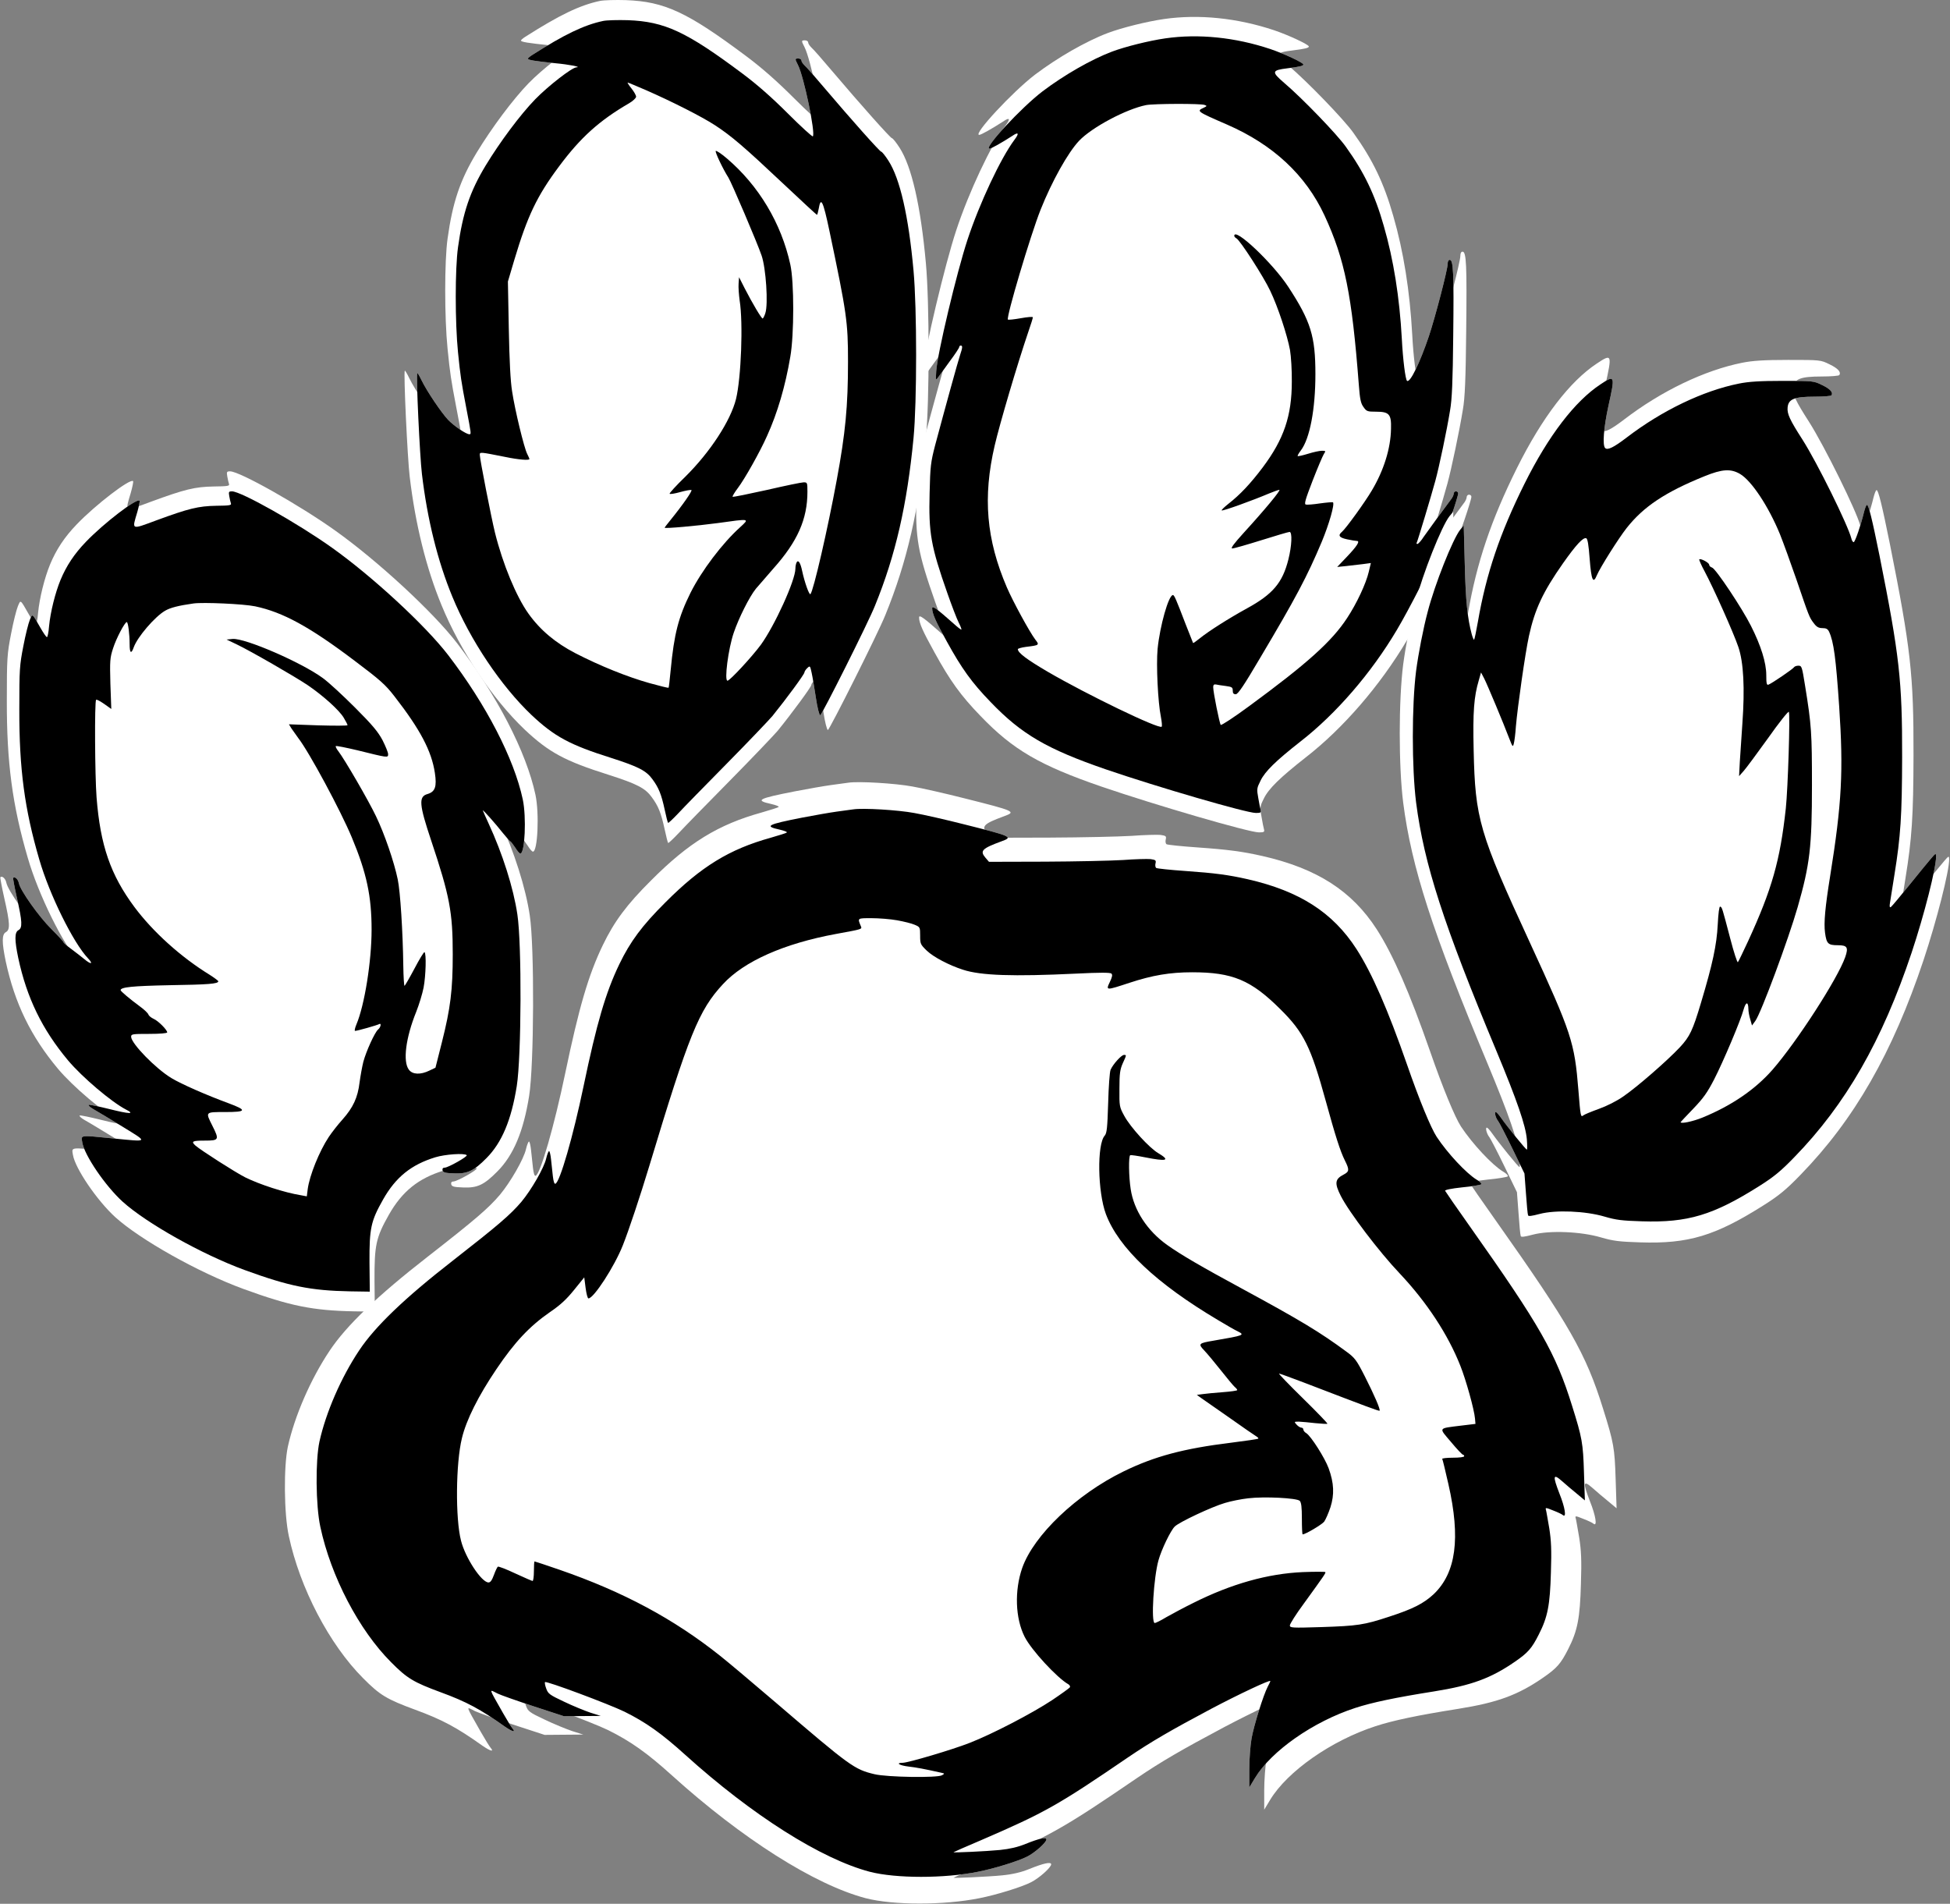<svg width="1730" height="1689" viewBox="0 0 1730 1689" fill="none" xmlns="http://www.w3.org/2000/svg">
<rect x="0" y="0" width="1730" height="1689" fill="#808080" stroke="none"/>
<path d="M201.638 422.638C202.058 425.158 202.758 428.238 203.178 429.358C203.878 431.178 201.778 431.458 189.598 431.598C172.798 431.878 163.838 434.118 133.738 445.178C109.938 453.998 110.918 454.418 115.958 437.478C117.498 432.018 118.478 427.258 118.058 426.838C115.398 424.318 84.738 447.838 68.078 465.198C57.158 476.538 49.878 487.598 44.418 500.758C39.518 512.658 35.038 530.578 33.778 543.738C33.358 549.338 32.378 553.958 31.818 553.958C31.118 553.958 28.458 550.038 25.658 545.138C17.818 531.418 18.378 531.838 15.858 537.858C14.598 540.798 11.798 551.858 9.838 562.218C6.338 580.138 6.058 583.778 6.058 621.158C5.918 676.598 10.958 714.258 24.678 761.158C34.058 793.638 56.318 838.718 70.038 853.138C75.358 858.738 72.838 859.158 66.538 853.838C64.018 851.738 58.558 847.538 54.638 844.598C50.578 841.658 47.218 838.858 47.218 838.158C47.218 837.598 42.178 832.138 36.158 826.118C24.398 814.498 6.898 789.858 5.638 783.138C4.938 779.498 1.858 776.698 0.318 778.238C0.038 778.518 1.578 786.918 3.818 796.858C8.858 818.978 9.138 824.858 5.218 826.958C1.578 828.918 1.578 836.058 5.078 852.858C13.058 890.098 27.338 919.358 51.418 948.198C64.718 964.018 91.878 986.978 105.318 993.978C114.278 998.458 108.818 998.318 89.918 993.558C80.258 991.178 71.718 989.358 70.738 989.638C69.898 989.918 71.858 991.878 75.358 993.838C78.718 995.658 90.898 1003.08 102.378 1010.08C126.458 1024.92 127.018 1024.22 92.718 1020.86C61.778 1017.78 63.598 1017.64 64.718 1024.64C66.678 1036.54 85.998 1064.96 102.238 1079.8C124.358 1099.82 176.158 1128.94 215.918 1143.5C257.358 1158.62 277.378 1162.68 314.058 1163.38L332.538 1163.66L332.258 1136.36C332.118 1104.58 333.518 1098 344.998 1077.7C356.758 1056.98 371.178 1045.36 393.578 1038.5C402.678 1035.7 420.878 1034.44 422.838 1036.54C424.098 1037.66 405.758 1048.02 402.398 1048.16C400.718 1048.16 400.018 1049 400.298 1050.54C400.718 1052.64 402.538 1053.2 410.798 1053.48C423.538 1054.04 429.418 1051.24 441.318 1039.2C455.598 1024.78 464.418 1003.78 469.458 972.138C473.798 944.698 474.218 839.978 470.018 812.258C466.378 787.618 456.158 755.558 443.278 727.698C440.338 721.258 437.818 715.658 437.818 715.378C437.818 714.398 449.998 728.118 456.578 736.518C459.798 740.438 462.878 743.938 463.438 744.218C463.998 744.358 466.098 747.158 468.058 750.098C469.878 753.038 471.978 755.558 472.818 755.558C477.018 755.558 478.558 721.678 475.058 705.158C466.938 667.078 440.898 616.818 405.618 570.758C384.478 543.178 334.778 497.258 297.118 470.518C265.058 447.698 212.558 418.158 204.158 418.158C201.218 418.158 200.938 418.578 201.638 422.638Z" fill="white"/>
<path d="M203.4 440.175C203.8 442.575 204.467 445.508 204.867 446.575C205.534 448.308 203.534 448.575 191.934 448.708C175.934 448.975 167.4 451.108 138.734 461.642C116.067 470.042 117 470.442 121.8 454.308C123.267 449.108 124.2 444.575 123.8 444.175C121.267 441.775 92.067 464.175 76.2 480.708C65.8 491.508 58.867 502.042 53.667 514.575C49 525.908 44.734 542.975 43.534 555.508C43.134 560.842 42.2 565.242 41.667 565.242C41 565.242 38.467 561.508 35.8 556.842C28.334 543.775 28.867 544.175 26.467 549.908C25.267 552.708 22.6 563.242 20.734 573.108C17.4 590.175 17.134 593.642 17.134 629.242C17 682.042 21.8 717.908 34.867 762.575C43.8 793.508 65 836.442 78.067 850.175C83.134 855.508 80.734 855.908 74.734 850.842C72.334 848.842 67.134 844.842 63.4 842.042C59.534 839.242 56.334 836.575 56.334 835.908C56.334 835.375 51.534 830.175 45.8 824.442C34.6 813.375 17.934 789.908 16.734 783.508C16.067 780.042 13.134 777.375 11.667 778.842C11.4 779.108 12.867 787.108 15 796.575C19.8 817.642 20.067 823.242 16.334 825.242C12.867 827.108 12.867 833.908 16.2 849.908C23.8 885.375 37.4 913.242 60.334 940.708C73 955.775 98.867 977.642 111.667 984.308C120.2 988.575 115 988.442 97 983.908C87.8 981.642 79.667 979.908 78.734 980.175C77.934 980.442 79.8 982.308 83.134 984.175C86.334 985.908 97.934 992.975 108.867 999.642C131.8 1013.77 132.334 1013.11 99.667 1009.91C70.2 1006.97 71.934 1006.84 73 1013.51C74.867 1024.84 93.267 1051.91 108.734 1066.04C129.8 1085.11 179.134 1112.84 217 1126.71C256.467 1141.11 275.534 1144.97 310.467 1145.64L328.067 1145.91L327.8 1119.91C327.667 1089.64 329 1083.37 339.934 1064.04C351.134 1044.31 364.867 1033.24 386.2 1026.71C394.867 1024.04 412.2 1022.84 414.067 1024.84C415.267 1025.91 397.8 1035.77 394.6 1035.91C393 1035.91 392.334 1036.71 392.6 1038.17C393 1040.17 394.734 1040.71 402.6 1040.97C414.734 1041.51 420.334 1038.84 431.667 1027.37C445.267 1013.64 453.667 993.642 458.467 963.508C462.6 937.375 463 837.642 459 811.242C455.534 787.775 445.8 757.242 433.534 730.708C430.734 724.575 428.334 719.242 428.334 718.975C428.334 718.042 439.934 731.108 446.2 739.108C449.267 742.842 452.2 746.175 452.734 746.442C453.267 746.575 455.267 749.242 457.134 752.042C458.867 754.842 460.867 757.242 461.667 757.242C465.667 757.242 467.134 724.975 463.8 709.242C456.067 672.975 431.267 625.108 397.667 581.242C377.534 554.975 330.2 511.242 294.334 485.775C263.8 464.042 213.8 435.908 205.8 435.908C203 435.908 202.734 436.308 203.4 440.175Z" fill="white"/>
<path d="M203.4 440.175C203.8 442.575 204.467 445.508 204.867 446.575C205.534 448.308 203.534 448.575 191.934 448.708C175.934 448.975 167.4 451.108 138.734 461.642C116.067 470.042 117 470.442 121.8 454.308C123.267 449.108 124.2 444.575 123.8 444.175C121.267 441.775 92.067 464.175 76.2 480.708C65.8 491.508 58.867 502.042 53.667 514.575C49 525.908 44.734 542.975 43.534 555.508C43.134 560.842 42.2 565.242 41.667 565.242C41 565.242 38.467 561.508 35.8 556.842C28.334 543.775 28.867 544.175 26.467 549.908C25.267 552.708 22.6 563.242 20.734 573.108C17.4 590.175 17.134 593.642 17.134 629.242C17 682.042 21.8 717.908 34.867 762.575C43.8 793.508 65 836.442 78.067 850.175C83.134 855.508 80.734 855.908 74.734 850.842C72.334 848.842 67.134 844.842 63.4 842.042C59.534 839.242 56.334 836.575 56.334 835.908C56.334 835.375 51.534 830.175 45.8 824.442C34.6 813.375 17.934 789.908 16.734 783.508C16.067 780.042 13.134 777.375 11.667 778.842C11.4 779.108 12.867 787.108 15 796.575C19.8 817.642 20.067 823.242 16.334 825.242C12.867 827.108 12.867 833.908 16.2 849.908C23.8 885.375 37.4 913.242 60.334 940.708C73 955.775 98.867 977.642 111.667 984.308C120.2 988.575 115 988.442 97 983.908C87.8 981.642 79.667 979.908 78.734 980.175C77.934 980.442 79.8 982.308 83.134 984.175C86.334 985.908 97.934 992.975 108.867 999.642C131.8 1013.77 132.334 1013.11 99.667 1009.91C70.2 1006.97 71.934 1006.84 73 1013.51C74.867 1024.84 93.267 1051.91 108.734 1066.04C129.8 1085.11 179.134 1112.84 217 1126.71C256.467 1141.11 275.534 1144.97 310.467 1145.64L328.067 1145.91L327.8 1119.91C327.667 1089.64 329 1083.37 339.934 1064.04C351.134 1044.31 364.867 1033.24 386.2 1026.71C394.867 1024.04 412.2 1022.84 414.067 1024.84C415.267 1025.91 397.8 1035.77 394.6 1035.91C393 1035.91 392.334 1036.71 392.6 1038.17C393 1040.17 394.734 1040.71 402.6 1040.97C414.734 1041.51 420.334 1038.84 431.667 1027.37C445.267 1013.64 453.667 993.642 458.467 963.508C462.6 937.375 463 837.642 459 811.242C455.534 787.775 445.8 757.242 433.534 730.708C430.734 724.575 428.334 719.242 428.334 718.975C428.334 718.042 439.934 731.108 446.2 739.108C449.267 742.842 452.2 746.175 452.734 746.442C453.267 746.575 455.267 749.242 457.134 752.042C458.867 754.842 460.867 757.242 461.667 757.242C465.667 757.242 467.134 724.975 463.8 709.242C456.067 672.975 431.267 625.108 397.667 581.242C377.534 554.975 330.2 511.242 294.334 485.775C263.8 464.042 213.8 435.908 205.8 435.908C203 435.908 202.734 436.308 203.4 440.175ZM226.334 537.908C251 543.108 274.734 556.042 314.734 586.308C337.4 603.375 341.934 607.375 350.067 617.908C372.867 647.242 382.867 666.308 385.8 685.642C387.667 697.908 386.067 702.442 379.267 704.442C371.267 706.708 371.8 713.642 382.467 745.508C399 794.975 401.667 809.108 401.667 846.708C401.667 878.308 399.667 894.442 392.067 924.575L386.334 947.242L381 949.775C373.134 953.642 365.934 953.375 362.734 948.975C357.267 941.775 359.934 920.708 369.267 897.642C371.8 891.242 374.734 881.642 375.8 876.175C377.8 865.642 378.334 845.775 376.6 844.708C376.067 844.442 372.067 850.975 367.667 859.375C363.267 867.642 359.267 874.575 358.867 874.575C358.467 874.575 357.934 866.575 357.8 856.842C357.4 826.708 355.134 790.842 352.867 780.175C349.667 764.708 341.134 739.775 333.534 724.042C327 710.308 305.667 673.508 300.067 666.308C298.467 664.308 297.534 662.308 297.934 661.908C298.334 661.508 307 663.242 317.134 665.642C344.067 672.308 344.334 672.442 344.334 669.108C344.334 667.508 342.067 662.042 339.4 656.708C335.4 649.242 330.467 643.242 315 627.775C304.334 617.108 291.534 605.242 286.334 601.508C267.4 587.642 217.534 566.042 206.467 566.842L201 567.375L209.934 571.642C222.2 577.508 260.867 599.775 272.867 607.775C286.6 617.108 301.134 630.175 305 636.842C306.867 639.908 308.334 642.842 308.334 643.375C308.334 643.908 296.6 643.908 282.334 643.508L256.334 642.575L258.6 646.308C259.934 648.308 262.6 652.042 264.467 654.575C274.334 667.242 302.334 719.375 312.2 743.108C325.267 774.442 329.667 795.108 329.667 824.708C329.667 852.975 323.4 891.908 316.2 908.842C314.867 912.042 314.334 914.575 315 914.575C317 914.575 334.734 909.508 336.334 908.575C338.6 907.242 337.8 911.508 335.4 913.375C332.467 915.908 324.867 932.575 322.334 942.042C321.267 946.308 319.8 954.442 319 960.308C317.4 973.775 313.267 982.575 303.934 993.108C299.8 997.642 294.334 1004.71 291.667 1008.71C283.267 1021.37 274.6 1042.84 273 1054.97L272.2 1061.37L267.267 1060.44C252.334 1058.04 230.334 1050.84 217.4 1044.44C208.734 1040.04 178.067 1020.44 173.4 1016.31C169.267 1012.57 170.734 1011.91 181.667 1011.91C194.334 1011.91 194.734 1011.24 188.334 998.575C182.2 986.308 181.934 986.575 199.667 986.575C218.867 986.575 219.534 984.975 202.6 978.708C183.4 971.642 160.867 961.775 152.067 956.442C137.934 947.908 116.334 925.642 116.334 919.775C116.334 917.375 117.534 917.242 132.334 917.242C141.667 917.242 148.334 916.708 148.334 915.908C148.334 913.642 140.334 905.642 136.334 903.908C134.2 902.975 132.067 901.242 131.667 900.042C131.267 898.842 128.067 895.775 124.6 893.242C115 886.175 107 879.375 107 878.442C107 875.775 117.534 874.708 150.334 874.042C184.734 873.508 193.667 872.842 193.667 870.575C193.667 870.042 190.2 867.508 186.067 864.842C160.467 849.108 135.8 826.842 119.267 804.708C98.067 776.175 89 750.042 85.667 707.375C84.2 688.442 83.8 622.175 85.267 620.842C85.667 620.308 88.867 622.042 92.334 624.442L98.734 628.975L97.934 606.708C97.4 586.175 97.534 583.642 100.334 575.108C103.134 566.308 110.734 551.908 112.467 551.908C113.667 551.908 115 562.708 115 571.375C115 579.642 116.467 580.575 118.734 574.042C122.067 564.975 137.267 547.242 146.334 541.908C151 539.108 158.467 537.242 171.667 535.375C180.334 534.175 216.067 535.775 226.334 537.908Z" fill="black"/>
<path d="M532.322 0.807C514.402 4.587 496.202 13.407 466.102 32.587C463.862 33.987 462.182 35.527 462.182 35.947C462.182 37.207 468.482 38.187 487.242 40.147C500.962 41.407 512.862 43.787 507.262 44.067C503.062 44.347 481.362 61.147 469.042 73.747C455.042 88.167 436.282 113.367 422.842 135.487C408.142 159.847 401.562 179.447 397.082 211.647C394.282 231.667 394.282 281.647 397.082 309.507C399.322 331.627 400.022 336.387 404.782 361.307C409.542 386.227 409.542 385.807 407.582 385.807C404.642 385.807 393.302 378.107 387.702 372.227C381.682 365.787 368.242 346.047 363.202 335.687C361.242 331.627 359.422 328.547 359.142 328.827C357.882 329.947 361.522 406.947 363.482 422.907C368.522 465.327 378.182 504.107 391.762 537.007C408.422 577.607 437.122 620.307 465.542 647.327C486.962 667.487 501.242 675.187 539.882 687.367C565.222 695.487 572.502 699.267 578.242 707.247C584.122 715.227 586.502 721.247 589.582 735.387C590.982 741.967 592.382 747.567 592.802 747.847C593.082 748.127 597.282 744.207 602.182 739.027C607.082 733.707 627.522 712.847 647.682 692.407C667.842 671.967 686.742 652.087 689.962 648.307C702.562 632.767 719.782 609.387 719.782 607.707C719.782 606.867 721.042 604.907 722.442 603.647C724.962 601.267 725.102 601.407 726.502 607.987C727.342 611.627 729.022 622.127 730.422 631.087C731.822 640.607 733.642 647.607 734.482 647.607C735.882 647.607 779.282 561.227 785.442 545.687C804.762 498.367 815.402 451.607 821.422 389.307C824.642 355.707 824.642 268.627 821.422 233.487C816.802 182.527 808.822 147.667 798.042 131.007C795.102 126.387 792.022 122.607 791.322 122.607C790.062 122.607 763.742 93.067 737.702 62.407C729.582 52.747 721.602 43.647 719.922 42.247C718.382 40.707 716.982 38.747 716.982 37.627C716.982 36.647 715.722 35.807 714.182 35.807C710.822 35.807 710.822 36.087 713.762 41.827C719.222 52.467 730.282 105.527 727.622 108.327C727.062 108.747 716.702 99.367 704.662 87.327C689.682 72.347 676.102 60.307 661.822 49.667C609.742 10.747 589.582 1.367 555.282 0.107C546.042 -0.173 535.682 0.107 532.322 0.807Z" fill="white"/>
<path d="M535.133 18.575C518.067 22.175 500.733 30.575 472.067 48.842C469.933 50.175 468.333 51.642 468.333 52.042C468.333 53.242 474.333 54.175 492.2 56.042C505.267 57.242 516.6 59.508 511.267 59.775C507.267 60.042 486.6 76.042 474.867 88.042C461.533 101.775 443.667 125.775 430.867 146.842C416.867 170.042 410.6 188.708 406.333 219.375C403.667 238.442 403.667 286.042 406.333 312.575C408.467 333.642 409.133 338.175 413.667 361.908C418.2 385.642 418.2 385.242 416.333 385.242C413.533 385.242 402.733 377.908 397.4 372.308C391.667 366.175 378.867 347.375 374.067 337.508C372.2 333.642 370.467 330.708 370.2 330.975C369 332.042 372.467 405.375 374.333 420.575C379.133 460.975 388.333 497.908 401.267 529.242C417.133 567.908 444.467 608.575 471.533 634.308C491.933 653.508 505.533 660.842 542.333 672.442C566.467 680.175 573.4 683.775 578.867 691.375C584.467 698.975 586.733 704.708 589.667 718.175C591 724.442 592.333 729.775 592.733 730.042C593 730.308 597 726.575 601.667 721.642C606.333 716.575 625.8 696.708 645 677.242C664.2 657.775 682.2 638.842 685.267 635.242C697.267 620.442 713.667 598.175 713.667 596.575C713.667 595.775 714.867 593.908 716.2 592.708C718.6 590.442 718.733 590.575 720.067 596.842C720.867 600.308 722.467 610.308 723.8 618.842C725.133 627.908 726.867 634.575 727.667 634.575C729 634.575 770.333 552.308 776.2 537.508C794.6 492.442 804.733 447.908 810.467 388.575C813.533 356.575 813.533 273.642 810.467 240.175C806.067 191.642 798.467 158.442 788.2 142.575C785.4 138.175 782.467 134.575 781.8 134.575C780.6 134.575 755.533 106.442 730.733 77.242C723 68.042 715.4 59.375 713.8 58.042C712.333 56.575 711 54.708 711 53.642C711 52.708 709.8 51.908 708.333 51.908C705.133 51.908 705.133 52.175 707.933 57.642C713.133 67.775 723.667 118.308 721.133 120.975C720.6 121.375 710.733 112.442 699.267 100.975C685 86.708 672.067 75.242 658.467 65.108C608.867 28.042 589.667 19.108 557 17.908C548.2 17.642 538.333 17.908 535.133 18.575Z" fill="white"/>
<path d="M535.133 18.575C518.067 22.175 500.733 30.575 472.067 48.842C469.933 50.175 468.333 51.642 468.333 52.042C468.333 53.242 474.333 54.175 492.2 56.042C505.267 57.242 516.6 59.508 511.267 59.775C507.267 60.042 486.6 76.042 474.867 88.042C461.533 101.775 443.667 125.775 430.867 146.842C416.867 170.042 410.6 188.708 406.333 219.375C403.667 238.442 403.667 286.042 406.333 312.575C408.467 333.642 409.133 338.175 413.667 361.908C418.2 385.642 418.2 385.242 416.333 385.242C413.533 385.242 402.733 377.908 397.4 372.308C391.667 366.175 378.867 347.375 374.067 337.508C372.2 333.642 370.467 330.708 370.2 330.975C369 332.042 372.467 405.375 374.333 420.575C379.133 460.975 388.333 497.908 401.267 529.242C417.133 567.908 444.467 608.575 471.533 634.308C491.933 653.508 505.533 660.842 542.333 672.442C566.467 680.175 573.4 683.775 578.867 691.375C584.467 698.975 586.733 704.708 589.667 718.175C591 724.442 592.333 729.775 592.733 730.042C593 730.308 597 726.575 601.667 721.642C606.333 716.575 625.8 696.708 645 677.242C664.2 657.775 682.2 638.842 685.267 635.242C697.267 620.442 713.667 598.175 713.667 596.575C713.667 595.775 714.867 593.908 716.2 592.708C718.6 590.442 718.733 590.575 720.067 596.842C720.867 600.308 722.467 610.308 723.8 618.842C725.133 627.908 726.867 634.575 727.667 634.575C729 634.575 770.333 552.308 776.2 537.508C794.6 492.442 804.733 447.908 810.467 388.575C813.533 356.575 813.533 273.642 810.467 240.175C806.067 191.642 798.467 158.442 788.2 142.575C785.4 138.175 782.467 134.575 781.8 134.575C780.6 134.575 755.533 106.442 730.733 77.242C723 68.042 715.4 59.375 713.8 58.042C712.333 56.575 711 54.708 711 53.642C711 52.708 709.8 51.908 708.333 51.908C705.133 51.908 705.133 52.175 707.933 57.642C713.133 67.775 723.667 118.308 721.133 120.975C720.6 121.375 710.733 112.442 699.267 100.975C685 86.708 672.067 75.242 658.467 65.108C608.867 28.042 589.667 19.108 557 17.908C548.2 17.642 538.333 17.908 535.133 18.575ZM573.267 80.042C596.333 90.175 622.2 103.242 634.333 111.108C649 120.708 660.2 130.308 694.6 162.708C710.867 178.042 724.467 190.575 724.733 190.575C725.133 190.575 725.8 188.175 726.333 185.242C728.2 174.042 730.2 178.042 735.8 204.575C751.267 278.042 752.333 285.775 752.333 320.708C752.333 360.575 750.067 384.042 742.333 425.908C734.333 469.375 721.667 524.308 719 527.108C717.933 528.175 713.8 516.575 711.667 506.575C710.2 499.508 708.333 496.442 706.867 498.708C706.2 499.775 705.667 502.308 705.667 504.442C705.667 514.842 687.267 555.108 675 572.042C667 582.842 647.533 603.908 645.4 603.908C642.467 603.908 646.067 575.642 651 561.242C655.4 548.308 664.867 529.375 670.6 522.308C673.4 518.975 680.467 510.842 686.2 504.308C707.533 480.442 716.333 460.575 716.333 436.308C716.333 428.175 716.2 427.908 713 427.908C711.133 427.908 696.333 430.975 680.2 434.708C663.933 438.308 650.333 441.108 649.933 440.708C649.667 440.308 651.667 436.842 654.6 432.975C660.6 425.108 674.333 400.708 680.467 386.842C689.8 366.308 696.733 342.575 701.133 316.575C704.6 296.842 704.6 250.042 701.133 234.575C693.133 198.042 673.133 164.575 644.733 140.442C640.067 136.442 635.667 133.508 635 133.908C634.067 134.575 641.4 150.042 646.2 157.508C648.867 161.642 671.933 215.642 675.667 226.708C679.533 237.775 681.667 269.908 679 277.775C678.2 280.442 677 282.575 676.6 282.575C675.533 282.575 667.667 269.375 660.733 255.908L655.667 245.908L655.267 251.642C655 254.842 655.533 261.642 656.2 266.575C659.4 286.575 657.533 335.108 653 353.908C648.2 373.242 630.067 401.108 607.933 422.975C599.8 430.842 593.667 437.642 594.067 438.042C594.467 438.575 598.733 437.908 603.4 436.575C608.2 435.242 612.6 434.442 613.4 434.708C614.6 435.242 605.667 448.042 594.2 462.175C591.667 465.242 589.667 467.908 589.667 468.175C589.667 469.108 617.933 466.575 636.867 464.042C665.533 460.042 665.133 459.908 656.733 467.642C640.733 482.042 622.467 506.308 612.6 525.908C601.933 547.508 598.067 562.175 595 594.575C594.2 602.975 593.4 610.042 593.133 610.175C593 610.442 585.267 608.575 576.2 606.042C556.733 600.575 532.467 590.842 510.467 579.508C492.733 570.308 479.267 558.975 468.867 544.442C457.933 529.108 446.067 500.442 439.133 472.575C435.933 459.642 425.667 407.108 425.667 403.642C425.667 400.842 425.267 400.842 448.2 405.375C460.333 407.908 469.667 408.575 469.667 407.242C469.667 406.708 468.733 404.708 467.667 402.575C465 397.375 456.867 364.042 454.333 347.242C452.867 338.442 451.933 319.775 451.4 291.775L450.6 249.775L456.333 230.442C467.933 191.642 476.333 173.908 496.067 147.508C515 122.042 531.667 106.975 558.067 91.642C561.533 89.642 564.333 86.975 564.333 85.775C564.333 84.575 562.467 81.242 560.2 78.442C557.933 75.642 556.467 73.242 556.867 73.242C557.267 73.242 564.6 76.308 573.267 80.042Z" fill="black"/>
<path d="M1032.53 16.907C1017.13 19.147 995.295 24.607 982.975 29.227C963.655 36.507 938.315 51.067 918.295 66.187C898.135 81.587 862.855 119.667 868.735 119.667C870.415 119.667 880.495 113.927 890.015 107.767C895.895 103.707 896.735 105.247 891.835 111.687C879.235 128.627 859.495 170.487 848.295 204.507C838.215 235.027 820.155 311.187 819.175 326.867C818.615 335.827 818.755 335.827 821.135 332.467C822.535 330.507 827.435 323.787 832.055 317.347C836.815 311.047 840.595 305.167 840.595 304.467C840.595 303.627 841.295 303.067 841.995 303.067C843.815 303.067 843.815 304.747 841.435 311.747C839.475 317.487 827.295 361.727 818.055 396.307C814.135 411.567 813.575 415.347 813.015 440.267C812.035 477.787 814.135 489.827 829.675 534.067C833.595 545.267 838.215 557.307 840.035 560.947C841.995 564.727 842.975 567.667 842.555 567.667C841.995 567.667 838.915 565.287 835.695 562.347C819.595 548.067 815.395 544.987 815.395 547.787C815.395 552.687 818.475 559.687 829.115 578.867C842.835 603.787 852.215 616.947 869.855 635.147C898.555 665.107 922.355 678.967 977.235 697.867C1025.53 714.387 1108.13 738.467 1116.95 738.467C1121.29 738.467 1121.99 738.047 1121.43 735.947C1121.01 734.687 1120.03 729.507 1119.19 724.607C1117.65 716.207 1117.79 715.367 1121.29 708.367C1125.49 699.687 1135.57 689.887 1158.39 671.967C1191.57 646.207 1224.47 608.127 1248.27 567.947C1259.33 549.467 1281.17 506.627 1289.57 487.167C1294.61 475.687 1305.39 443.767 1305.39 440.687C1305.39 439.707 1304.41 438.867 1303.29 438.867C1302.17 438.867 1301.19 439.847 1301.19 441.107C1301.19 442.367 1299.93 445.027 1298.25 446.987C1292.93 453.987 1277.95 474.567 1273.33 481.147C1270.95 484.927 1268.15 487.867 1267.45 487.867C1266.61 487.867 1266.33 487.447 1266.75 486.747C1267.59 485.347 1280.47 442.507 1284.11 429.067C1287.61 416.327 1294.89 381.747 1297.83 363.407C1299.65 353.187 1300.35 336.387 1300.77 294.107C1301.47 235.167 1300.91 223.267 1297.55 223.267C1296.29 223.267 1295.59 224.667 1295.59 227.047C1295.59 232.227 1284.11 276.327 1278.09 294.387C1269.69 319.167 1260.73 337.787 1257.79 335.967C1256.25 334.987 1253.87 315.947 1252.89 296.767C1250.79 258.267 1245.19 222.987 1236.09 191.627C1227.83 162.507 1217.89 141.787 1200.81 117.987C1192.69 106.367 1159.79 72.347 1143.27 58.347C1131.23 47.987 1131.65 46.587 1146.49 44.767C1157.69 43.367 1161.19 42.527 1161.19 41.267C1161.19 39.587 1143.27 31.187 1130.39 26.847C1097.77 15.927 1063.47 12.427 1032.53 16.907Z" fill="white"/>
<path d="M1033.8 34.041C1019.13 36.175 998.334 41.374 986.6 45.775C968.2 52.708 944.067 66.575 925 80.975C905.8 95.641 872.2 131.908 877.8 131.908C879.4 131.908 889 126.441 898.067 120.575C903.667 116.708 904.467 118.175 899.8 124.308C887.8 140.441 869 180.308 858.334 212.708C848.734 241.775 831.534 314.308 830.6 329.241C830.067 337.775 830.2 337.775 832.467 334.575C833.8 332.708 838.467 326.308 842.867 320.175C847.4 314.175 851 308.575 851 307.908C851 307.108 851.667 306.575 852.334 306.575C854.067 306.575 854.067 308.175 851.8 314.841C849.934 320.308 838.334 362.441 829.534 395.375C825.8 409.908 825.267 413.508 824.734 437.241C823.8 472.975 825.8 484.441 840.6 526.575C844.334 537.241 848.734 548.708 850.467 552.175C852.334 555.775 853.267 558.575 852.867 558.575C852.334 558.575 849.4 556.308 846.334 553.508C831 539.908 827 536.975 827 539.641C827 544.308 829.934 550.975 840.067 569.241C853.134 592.975 862.067 605.508 878.867 622.841C906.2 651.375 928.867 664.575 981.134 682.575C1027.13 698.308 1105.8 721.241 1114.2 721.241C1118.33 721.241 1119 720.841 1118.47 718.841C1118.07 717.641 1117.13 712.708 1116.33 708.041C1114.87 700.041 1115 699.241 1118.33 692.575C1122.33 684.308 1131.93 674.975 1153.67 657.908C1185.27 633.375 1216.6 597.108 1239.27 558.841C1249.8 541.241 1270.6 500.441 1278.6 481.908C1283.4 470.975 1293.67 440.575 1293.67 437.641C1293.67 436.708 1292.73 435.908 1291.67 435.908C1290.6 435.908 1289.67 436.841 1289.67 438.041C1289.67 439.241 1288.47 441.775 1286.87 443.641C1281.8 450.308 1267.53 469.908 1263.13 476.175C1260.87 479.775 1258.2 482.575 1257.53 482.575C1256.73 482.575 1256.47 482.175 1256.87 481.508C1257.67 480.175 1269.93 439.375 1273.4 426.575C1276.73 414.441 1283.67 381.508 1286.47 364.041C1288.2 354.308 1288.87 338.308 1289.27 298.041C1289.93 241.908 1289.4 230.575 1286.2 230.575C1285 230.575 1284.33 231.908 1284.33 234.175C1284.33 239.108 1273.4 281.108 1267.67 298.308C1259.67 321.908 1251.13 339.641 1248.33 337.908C1246.87 336.975 1244.6 318.841 1243.67 300.575C1241.67 263.908 1236.33 230.308 1227.67 200.441C1219.8 172.708 1210.33 152.975 1194.07 130.308C1186.33 119.241 1155 86.841 1139.27 73.508C1127.8 63.641 1128.2 62.308 1142.33 60.575C1153 59.241 1156.33 58.441 1156.33 57.241C1156.33 55.641 1139.27 47.641 1127 43.508C1095.93 33.108 1063.27 29.774 1033.8 34.041Z" fill="white"/>
<path d="M1033.8 34.041C1019.13 36.175 998.334 41.374 986.6 45.775C968.2 52.708 944.067 66.575 925 80.975C905.8 95.641 872.2 131.908 877.8 131.908C879.4 131.908 889 126.441 898.067 120.575C903.667 116.708 904.467 118.175 899.8 124.308C887.8 140.441 869 180.308 858.334 212.708C848.734 241.775 831.534 314.308 830.6 329.241C830.067 337.775 830.2 337.775 832.467 334.575C833.8 332.708 838.467 326.308 842.867 320.175C847.4 314.175 851 308.575 851 307.908C851 307.108 851.667 306.575 852.334 306.575C854.067 306.575 854.067 308.175 851.8 314.841C849.934 320.308 838.334 362.441 829.534 395.375C825.8 409.908 825.267 413.508 824.734 437.241C823.8 472.975 825.8 484.441 840.6 526.575C844.334 537.241 848.734 548.708 850.467 552.175C852.334 555.775 853.267 558.575 852.867 558.575C852.334 558.575 849.4 556.308 846.334 553.508C831 539.908 827 536.975 827 539.641C827 544.308 829.934 550.975 840.067 569.241C853.134 592.975 862.067 605.508 878.867 622.841C906.2 651.375 928.867 664.575 981.134 682.575C1027.13 698.308 1105.8 721.241 1114.2 721.241C1118.33 721.241 1119 720.841 1118.47 718.841C1118.07 717.641 1117.13 712.708 1116.33 708.041C1114.87 700.041 1115 699.241 1118.33 692.575C1122.33 684.308 1131.93 674.975 1153.67 657.908C1185.27 633.375 1216.6 597.108 1239.27 558.841C1249.8 541.241 1270.6 500.441 1278.6 481.908C1283.4 470.975 1293.67 440.575 1293.67 437.641C1293.67 436.708 1292.73 435.908 1291.67 435.908C1290.6 435.908 1289.67 436.841 1289.67 438.041C1289.67 439.241 1288.47 441.775 1286.87 443.641C1281.8 450.308 1267.53 469.908 1263.13 476.175C1260.87 479.775 1258.2 482.575 1257.53 482.575C1256.73 482.575 1256.47 482.175 1256.87 481.508C1257.67 480.175 1269.93 439.375 1273.4 426.575C1276.73 414.441 1283.67 381.508 1286.47 364.041C1288.2 354.308 1288.87 338.308 1289.27 298.041C1289.93 241.908 1289.4 230.575 1286.2 230.575C1285 230.575 1284.33 231.908 1284.33 234.175C1284.33 239.108 1273.4 281.108 1267.67 298.308C1259.67 321.908 1251.13 339.641 1248.33 337.908C1246.87 336.975 1244.6 318.841 1243.67 300.575C1241.67 263.908 1236.33 230.308 1227.67 200.441C1219.8 172.708 1210.33 152.975 1194.07 130.308C1186.33 119.241 1155 86.841 1139.27 73.508C1127.8 63.641 1128.2 62.308 1142.33 60.575C1153 59.241 1156.33 58.441 1156.33 57.241C1156.33 55.641 1139.27 47.641 1127 43.508C1095.93 33.108 1063.27 29.774 1033.8 34.041ZM1068.73 93.108C1071 93.908 1070.87 94.174 1067.8 95.641C1061.4 98.575 1061.67 98.841 1088.73 110.575C1129.67 128.441 1158.47 155.375 1175.13 191.241C1193.13 230.175 1199.4 261.508 1205.53 341.508C1206.47 354.175 1207.27 357.908 1209.67 361.108C1212.33 364.975 1213.13 365.241 1220.87 365.241C1232.47 365.241 1234.47 367.508 1234.07 380.441C1233.8 397.775 1227.67 417.375 1217 435.241C1210.87 445.641 1194.07 468.841 1190.6 471.775C1186.73 474.975 1188.07 476.975 1195 478.441C1198.73 479.241 1202.73 479.908 1203.8 479.908C1206.87 479.908 1203.93 484.575 1194.47 494.441L1186.33 502.975L1194.33 502.175C1198.73 501.641 1205.4 500.841 1209.27 500.441L1216.2 499.508L1214.33 507.375C1211.93 517.641 1203.67 535.375 1195.13 548.308C1181.53 569.108 1159.67 588.708 1108.07 626.575C1094.87 636.308 1083.67 643.641 1083 643.108C1081.93 641.775 1076.33 614.175 1076.33 609.641C1076.33 607.641 1077 606.975 1078.73 607.241C1079.93 607.508 1083.8 608.175 1087.4 608.575C1093 609.375 1093.67 609.775 1093.67 612.708C1093.67 614.975 1094.33 615.908 1096.33 615.908C1098.33 615.908 1103.4 608.441 1118.07 583.508C1149.53 530.575 1159.67 511.508 1172.73 480.441C1179.13 464.975 1184.2 447.375 1182.6 445.641C1182.2 445.375 1177.13 445.775 1171.27 446.575C1165.4 447.508 1159.67 447.908 1158.6 447.641C1156.87 447.375 1157.93 443.508 1164.47 426.575C1168.87 415.241 1173.4 404.575 1174.47 402.841C1176.33 400.041 1176.2 399.908 1172.73 399.908C1170.6 399.908 1165.13 401.108 1160.47 402.575C1155.67 404.041 1151.53 404.975 1151.27 404.575C1151 404.308 1152.2 402.041 1154.07 399.641C1162.07 389.108 1167 362.975 1167 331.908C1167 298.308 1162.87 284.975 1143 254.575C1129.27 233.508 1095 201.108 1095 209.241C1095 209.908 1095.93 210.975 1097 211.508C1100.33 213.375 1121.13 245.641 1126.87 257.908C1133.8 272.308 1142.07 297.508 1144.47 310.575C1145.4 316.041 1146.2 328.708 1146.07 338.575C1146.07 368.975 1139 389.641 1120.33 414.575C1109.4 429.108 1100.07 438.975 1089.8 446.975C1085.93 450.041 1083.27 452.708 1083.93 452.841C1085.27 453.375 1111.13 444.041 1125.93 437.775C1130.2 436.041 1134.2 434.575 1135 434.575C1136.73 434.575 1121.93 452.441 1103.27 472.841C1094.33 482.708 1091.53 486.575 1093.27 486.575C1094.73 486.575 1106.33 483.241 1119.13 479.241C1131.8 475.241 1143.13 471.908 1144.07 471.908C1146.6 471.908 1146.07 484.308 1143 496.441C1137.8 517.108 1129.13 527.241 1106.2 539.775C1090.2 548.575 1072.33 559.908 1064.6 566.175C1061.4 568.708 1058.73 570.708 1058.47 570.441C1058.33 570.175 1055.4 562.708 1051.93 553.908C1043.4 531.641 1041.8 527.908 1040.6 527.908C1036.73 527.908 1029 555.508 1027 575.641C1025.67 590.041 1027.27 623.108 1029.93 636.041C1030.73 640.308 1031.13 644.308 1030.6 644.708C1028.2 647.108 964.2 616.175 929.667 596.041C911 585.108 903 579.108 903 575.908C903 575.375 906.2 574.441 910.067 573.908C922.2 572.441 922.334 572.308 918.467 567.375C913.267 560.441 898.734 533.775 893.267 521.108C875 478.575 871.8 441.108 882.467 395.241C887 375.775 902.334 323.775 912.334 294.308C914.6 287.908 916.334 282.175 916.334 281.508C916.334 280.841 911.534 281.241 905.667 282.308C899.667 283.375 894.6 283.908 894.2 283.508C892.467 281.775 914.2 208.708 923.134 186.175C933.267 160.708 947.534 135.241 957.4 124.841C968.867 112.841 999 96.841 1016.73 93.241C1023.67 91.908 1065.4 91.775 1068.73 93.108Z" fill="black"/>
<path d="M1416.65 322.53C1392.71 338.35 1368.21 370.27 1345.81 415.21C1322.85 461.41 1310.11 499.21 1302.41 543.87C1300.87 552.55 1299.33 559.97 1298.91 560.39C1298.63 560.81 1297.51 558.43 1296.67 555.21C1292.75 540.51 1291.07 524.55 1290.23 490.53L1289.25 453.99L1285.89 458.05C1279.03 466.73 1262.23 508.87 1255.65 534.49C1251.59 549.61 1246.97 573.55 1244.87 589.51C1240.81 621.57 1240.81 679.67 1244.87 712.01C1252.29 769.55 1270.63 826.11 1319.77 943.71C1338.95 989.77 1346.93 1012.87 1348.05 1025.89C1348.47 1031.21 1348.47 1035.41 1348.05 1035.41C1347.07 1035.41 1329.85 1014.13 1324.25 1006.15C1322.01 1002.93 1319.77 1000.41 1319.07 1000.41C1317.53 1000.41 1319.07 1006.15 1321.31 1008.81C1322.29 1010.07 1328.31 1021.55 1334.47 1034.29L1345.81 1057.67L1347.21 1076.29C1347.91 1086.51 1348.75 1095.61 1349.17 1096.59C1349.45 1097.71 1352.53 1097.29 1359.95 1095.33C1374.79 1091.41 1402.65 1092.53 1420.57 1097.85C1431.07 1100.93 1436.67 1101.63 1455.15 1102.19C1497.99 1103.59 1521.65 1096.45 1564.63 1069.29C1577.93 1060.89 1584.51 1055.57 1597.11 1042.55C1645.13 993.27 1679.01 934.05 1706.45 852.01C1718.21 816.73 1729.41 772.63 1729.27 762.13C1729.13 759.19 1728.85 759.19 1724.93 763.81C1722.55 766.47 1713.45 777.67 1704.63 788.59C1695.81 799.51 1687.97 808.89 1687.13 809.45C1686.01 810.15 1685.73 808.89 1686.29 805.67C1686.71 803.01 1688.67 791.11 1690.49 779.21C1696.23 743.65 1697.49 724.33 1697.63 670.01C1697.77 598.47 1695.11 575.09 1676.63 482.41C1669.63 447.83 1666.41 434.81 1664.87 434.81C1664.17 434.81 1663.05 437.89 1662.07 441.67C1659.13 453.85 1653.95 468.97 1652.55 469.53C1651.85 469.67 1650.73 468.13 1650.31 466.03C1647.09 453.57 1618.81 396.03 1604.81 374.05C1592.91 355.57 1590.39 349.97 1590.95 344.09C1591.65 336.25 1597.11 334.01 1616.15 334.01C1624.41 334.01 1631.41 333.45 1631.83 332.75C1633.51 330.09 1630.71 326.87 1623.15 323.23C1615.17 319.31 1615.03 319.31 1586.47 319.31C1564.77 319.31 1554.69 320.01 1545.59 321.83C1512.13 328.55 1473.91 346.89 1441.01 372.09C1429.11 381.19 1423.23 384.13 1420.99 381.89C1418.33 379.23 1419.59 363.13 1424.07 342.41C1430.37 314.13 1430.09 313.57 1416.65 322.53Z" fill="white"/>
<path d="M1419.93 340.975C1397.13 356.042 1373.8 386.442 1352.47 429.242C1330.6 473.242 1318.47 509.242 1311.13 551.775C1309.67 560.042 1308.2 567.109 1307.8 567.509C1307.53 567.909 1306.47 565.642 1305.67 562.575C1301.93 548.575 1300.33 533.375 1299.53 500.975L1298.6 466.175L1295.4 470.042C1288.87 478.309 1272.87 518.442 1266.6 542.842C1262.73 557.242 1258.33 580.042 1256.33 595.242C1252.47 625.775 1252.47 681.109 1256.33 711.909C1263.4 766.709 1280.87 820.575 1327.67 932.575C1345.93 976.442 1353.53 998.442 1354.6 1010.84C1355 1015.91 1355 1019.91 1354.6 1019.91C1353.67 1019.91 1337.27 999.642 1331.93 992.042C1329.8 988.975 1327.67 986.575 1327 986.575C1325.53 986.575 1327 992.042 1329.13 994.575C1330.07 995.775 1335.8 1006.71 1341.67 1018.84L1352.47 1041.11L1353.8 1058.84C1354.47 1068.58 1355.27 1077.24 1355.67 1078.18C1355.93 1079.24 1358.87 1078.84 1365.93 1076.98C1380.07 1073.24 1406.6 1074.31 1423.67 1079.38C1433.67 1082.31 1439 1082.98 1456.6 1083.51C1497.4 1084.84 1519.93 1078.04 1560.87 1052.18C1573.53 1044.18 1579.8 1039.11 1591.8 1026.71C1637.53 979.775 1669.8 923.375 1695.93 845.242C1707.13 811.642 1717.8 769.642 1717.67 759.642C1717.53 756.842 1717.27 756.842 1713.53 761.242C1711.27 763.775 1702.6 774.442 1694.2 784.842C1685.8 795.242 1678.33 804.175 1677.53 804.709C1676.47 805.375 1676.2 804.175 1676.73 801.109C1677.13 798.575 1679 787.242 1680.73 775.909C1686.2 742.042 1687.4 723.642 1687.53 671.909C1687.67 603.775 1685.13 581.509 1667.53 493.242C1660.87 460.309 1657.8 447.909 1656.33 447.909C1655.67 447.909 1654.6 450.842 1653.67 454.442C1650.87 466.042 1645.93 480.442 1644.6 480.975C1643.93 481.109 1642.87 479.642 1642.47 477.642C1639.4 465.775 1612.47 410.975 1599.13 390.042C1587.8 372.442 1585.4 367.109 1585.93 361.509C1586.6 354.042 1591.8 351.909 1609.93 351.909C1617.8 351.909 1624.47 351.375 1624.87 350.709C1626.47 348.175 1623.8 345.109 1616.6 341.642C1609 337.909 1608.87 337.909 1581.67 337.909C1561 337.909 1551.4 338.575 1542.73 340.309C1510.87 346.709 1474.47 364.175 1443.13 388.175C1431.8 396.842 1426.2 399.642 1424.07 397.509C1421.53 394.975 1422.73 379.642 1427 359.909C1433 332.975 1432.73 332.442 1419.93 340.975Z" fill="white"/>
<path d="M1419.93 340.975C1397.13 356.042 1373.8 386.442 1352.47 429.242C1330.6 473.242 1318.47 509.242 1311.13 551.775C1309.67 560.042 1308.2 567.109 1307.8 567.509C1307.53 567.909 1306.47 565.642 1305.67 562.575C1301.93 548.575 1300.33 533.375 1299.53 500.975L1298.6 466.175L1295.4 470.042C1288.87 478.309 1272.87 518.442 1266.6 542.842C1262.73 557.242 1258.33 580.042 1256.33 595.242C1252.47 625.775 1252.47 681.109 1256.33 711.909C1263.4 766.709 1280.87 820.575 1327.67 932.575C1345.93 976.442 1353.53 998.442 1354.6 1010.84C1355 1015.91 1355 1019.91 1354.6 1019.91C1353.67 1019.91 1337.27 999.642 1331.93 992.042C1329.8 988.975 1327.67 986.575 1327 986.575C1325.53 986.575 1327 992.042 1329.13 994.575C1330.07 995.775 1335.8 1006.71 1341.67 1018.84L1352.47 1041.11L1353.8 1058.84C1354.47 1068.58 1355.27 1077.24 1355.67 1078.18C1355.93 1079.24 1358.87 1078.84 1365.93 1076.98C1380.07 1073.24 1406.6 1074.31 1423.67 1079.38C1433.67 1082.31 1439 1082.98 1456.6 1083.51C1497.4 1084.84 1519.93 1078.04 1560.87 1052.18C1573.53 1044.18 1579.8 1039.11 1591.8 1026.71C1637.53 979.775 1669.8 923.375 1695.93 845.242C1707.13 811.642 1717.8 769.642 1717.67 759.642C1717.53 756.842 1717.27 756.842 1713.53 761.242C1711.27 763.775 1702.6 774.442 1694.2 784.842C1685.8 795.242 1678.33 804.175 1677.53 804.709C1676.47 805.375 1676.2 804.175 1676.73 801.109C1677.13 798.575 1679 787.242 1680.73 775.909C1686.2 742.042 1687.4 723.642 1687.53 671.909C1687.67 603.775 1685.13 581.509 1667.53 493.242C1660.87 460.309 1657.8 447.909 1656.33 447.909C1655.67 447.909 1654.6 450.842 1653.67 454.442C1650.87 466.042 1645.93 480.442 1644.6 480.975C1643.93 481.109 1642.87 479.642 1642.47 477.642C1639.4 465.775 1612.47 410.975 1599.13 390.042C1587.8 372.442 1585.4 367.109 1585.93 361.509C1586.6 354.042 1591.8 351.909 1609.93 351.909C1617.8 351.909 1624.47 351.375 1624.87 350.709C1626.47 348.175 1623.8 345.109 1616.6 341.642C1609 337.909 1608.87 337.909 1581.67 337.909C1561 337.909 1551.4 338.575 1542.73 340.309C1510.87 346.709 1474.47 364.175 1443.13 388.175C1431.8 396.842 1426.2 399.642 1424.07 397.509C1421.53 394.975 1422.73 379.642 1427 359.909C1433 332.975 1432.73 332.442 1419.93 340.975ZM1543.67 420.442C1553.93 426.442 1569 449.242 1579.13 473.909C1582.07 481.242 1588.6 499.242 1593.67 513.909C1605 547.109 1605.13 547.642 1609.13 552.842C1611.67 556.309 1613.53 557.242 1616.87 557.242C1620.2 557.242 1621.53 558.042 1622.73 560.442C1626.87 569.509 1628.73 583.642 1631.67 626.575C1635.53 684.042 1634.07 712.442 1623.67 777.242C1619.27 804.575 1617.93 818.709 1619.13 827.509C1620.47 837.242 1621.8 838.575 1630.47 838.575C1638.87 838.575 1640.07 840.442 1637 849.242C1630.2 868.442 1594.2 924.175 1572.47 949.109C1557 966.709 1536.07 980.975 1510.33 991.509C1501.8 994.975 1491 997.242 1491 995.509C1491 995.375 1496.07 990.042 1502.2 983.642C1511.27 974.175 1514.73 969.242 1520.73 957.642C1529 941.509 1544.33 905.242 1546.87 895.642C1548.87 888.709 1551 888.309 1551.13 894.975C1551.13 897.375 1551.93 901.642 1552.87 904.575L1554.33 909.775L1557.27 905.775C1562.47 898.575 1586.73 833.109 1594.87 804.709C1605.67 766.975 1607.53 751.375 1607.53 696.575C1607.53 650.442 1607.13 643.375 1601.4 608.175C1598.73 591.509 1598.47 590.575 1595.53 590.575C1593.8 590.575 1592.07 591.242 1591.67 591.909C1590.73 593.509 1571.93 606.309 1569 607.375C1567.4 608.042 1567 606.575 1567 598.842C1567 588.042 1562.33 572.842 1553.4 555.242C1545.67 539.775 1522.07 504.309 1518.87 503.509C1517.53 503.109 1516.33 502.042 1516.33 500.975C1516.33 499.242 1508.73 495.109 1507.53 496.309C1507.27 496.575 1509.27 501.375 1512.2 506.709C1520.07 521.375 1538.07 561.642 1542.2 573.909C1546.87 587.375 1548.07 610.709 1545.8 641.909C1545 653.642 1543.93 668.975 1543.53 675.909L1542.87 688.575L1547 683.909C1549.27 681.375 1559 668.175 1568.6 654.842C1578.07 641.375 1586.47 630.842 1587 631.509C1588.33 632.842 1586.2 700.042 1584.33 717.242C1579.27 763.509 1572.07 788.842 1550.87 834.975C1546.33 844.709 1542.33 853.109 1541.8 853.642C1541.27 854.175 1538.2 844.842 1535.13 832.975C1527.8 805.109 1527.8 804.842 1526.07 804.309C1525.27 804.042 1524.47 809.909 1523.93 820.442C1523 838.442 1519.4 855.242 1509 889.909C1501.8 914.042 1499.13 919.642 1490.47 928.975C1479.53 940.709 1452.47 964.309 1440.2 972.709C1434.33 976.842 1425.53 981.242 1418.47 983.775C1411.8 986.175 1405.67 988.709 1404.73 989.509C1402.33 991.375 1402.2 990.575 1400.33 967.242C1396.87 924.575 1394.47 916.975 1357.13 835.909C1312.33 738.842 1308.73 726.442 1307.4 665.642C1306.6 631.242 1307.67 618.042 1311.93 603.642L1313.93 596.575L1316.73 601.909C1319.4 607.109 1333.93 641.775 1339.27 655.909C1341.93 662.709 1342.2 662.975 1343 659.775C1343.53 657.909 1344.47 650.975 1344.87 644.442C1346.33 627.375 1353.13 579.375 1356.47 564.175C1361.67 540.442 1368.87 525.109 1386.73 499.642C1398.33 483.242 1404.47 476.575 1407.27 477.509C1408.47 477.909 1409.4 483.242 1410.33 495.909C1411.8 514.842 1413.4 518.442 1416.73 510.309C1419.53 503.642 1435.8 477.775 1443.13 468.442C1458.2 449.375 1477.4 436.575 1512.33 422.442C1527.8 416.175 1535.4 415.642 1543.67 420.442Z" fill="black"/>
<path d="M752.676 694.377C750.436 694.657 743.436 695.637 737.276 696.477C731.116 697.317 716.696 699.837 705.076 702.077C672.316 708.517 669.516 710.057 684.216 713.277C688.416 714.257 691.356 715.377 690.796 715.937C690.236 716.497 683.376 718.597 675.676 720.837C637.316 731.477 610.996 747.577 577.676 781.037C555.976 802.597 544.916 817.577 534.836 838.437C521.956 865.177 513.696 893.597 501.376 952.537C491.716 998.877 479.396 1041.72 475.196 1043.12C474.216 1043.54 473.376 1040.88 472.816 1035.98C472.396 1031.64 471.556 1024.64 471.136 1020.44C470.716 1016.24 469.876 1012.74 469.316 1012.74C468.756 1012.74 467.496 1015.82 466.656 1019.46C464.696 1028.28 452.796 1048.86 443.556 1059.92C433.196 1072.1 421.716 1081.9 379.576 1114.8C334.916 1149.52 307.336 1175.98 292.496 1198.24C275.556 1223.58 261.416 1256.2 255.396 1283.36C251.616 1300.86 251.896 1342.86 256.236 1362.74C266.036 1408.8 292.216 1458.92 322.176 1488.88C337.016 1503.86 343.036 1507.5 368.516 1516.88C392.176 1525.56 405.336 1532.56 428.296 1548.94C435.016 1553.56 438.656 1554.54 435.296 1550.62C434.176 1549.36 430.256 1542.92 426.476 1536.34C412.616 1511.84 413.176 1513.94 421.296 1518C424.096 1519.4 439.216 1524.72 454.896 1529.9L483.176 1539.14L500.396 1539L517.476 1538.86L507.676 1535.78C502.356 1533.96 491.296 1529.48 483.176 1525.56C469.736 1519.26 468.336 1518.14 466.656 1513.38C465.536 1510.44 465.116 1507.78 465.536 1507.36C466.796 1506.1 524.896 1527.8 539.596 1534.94C559.336 1544.74 574.036 1555.1 596.016 1574.98C658.456 1631.4 722.856 1672.14 768.076 1684.04C792.436 1690.34 837.516 1690.34 868.876 1684.04C883.856 1681.1 906.536 1674.1 914.656 1669.9C921.936 1666.26 932.576 1656.74 932.576 1653.94C932.576 1651.56 925.856 1652.96 913.116 1658.14C905.836 1661.08 898.696 1662.76 889.316 1663.74C876.716 1665 845.356 1666.4 846.056 1665.84C846.336 1665.56 857.816 1660.52 871.676 1654.64C931.316 1628.88 943.216 1622.16 1009.02 1577.22C1030.3 1562.8 1048.36 1552.3 1086.3 1532.14C1111.78 1518.7 1141.18 1504.84 1141.18 1506.38C1141.18 1506.8 1140.2 1509.04 1138.8 1511.56C1134.6 1519.68 1125.78 1547.96 1123.68 1560C1122.56 1566.44 1121.58 1579.32 1121.58 1588.56V1605.5L1126.9 1596.68C1142.16 1571.48 1181.08 1544.18 1220.28 1531.44C1235.68 1526.4 1257.38 1521.78 1293.64 1516.04C1328.64 1510.44 1346.56 1503.86 1369.1 1488.32C1381.28 1479.92 1384.78 1475.86 1391.22 1463.12C1399.62 1446.74 1401.72 1435.54 1402.56 1405.3C1403.26 1384.02 1402.84 1375.62 1401.02 1364C1399.62 1356.02 1398.36 1348.32 1397.94 1346.92C1397.24 1344.68 1397.8 1344.68 1404.66 1347.48C1408.72 1349.02 1412.92 1350.98 1413.76 1351.82C1417.26 1354.62 1415.72 1344.68 1410.54 1331.8C1404.1 1315.14 1404.52 1312.76 1412.78 1320.04C1416.28 1323.12 1422.44 1328.44 1426.64 1331.8L1434.2 1338.1L1433.36 1312.2C1432.52 1284.9 1431.68 1279.86 1422.3 1250.04C1407.04 1200.9 1392.48 1175.42 1326.96 1082.74C1314.64 1065.38 1304.42 1050.54 1304 1049.7C1303.72 1048.86 1309.46 1047.6 1319.96 1046.48C1329.06 1045.64 1337.04 1044.24 1337.6 1043.68C1338.3 1042.98 1336.34 1041.02 1333.4 1039.34C1323.74 1033.46 1306.24 1014.7 1296.16 999.437C1290.7 991.037 1279.92 964.997 1268.58 932.237C1250.66 880.857 1235.96 847.117 1221.4 824.437C1199.42 790.417 1168.48 770.537 1120.18 759.477C1102.26 755.417 1089.8 753.737 1061.94 751.777C1047.94 750.797 1035.9 749.537 1034.92 748.977C1034.08 748.417 1033.8 746.457 1034.22 744.777C1034.92 741.837 1034.36 741.417 1029.6 740.717C1026.66 740.437 1015.18 740.717 1003.98 741.557C992.776 742.257 960.156 742.957 931.456 743.097L879.096 743.237L875.736 739.317C870.416 733.017 872.656 730.777 890.996 724.057C901.776 720.137 900.236 719.437 855.576 708.237C839.056 704.037 818.196 699.277 809.376 697.737C794.256 694.937 761.916 692.977 752.676 694.377Z" fill="white"/>
<path d="M757.001 718.042C754.867 718.308 748.201 719.242 742.334 720.042C736.467 720.842 722.734 723.242 711.667 725.375C680.467 731.508 677.801 732.975 691.801 736.042C695.801 736.975 698.601 738.042 698.067 738.575C697.534 739.108 691.001 741.108 683.667 743.242C647.134 753.375 622.067 768.708 590.334 800.575C569.667 821.108 559.134 835.375 549.534 855.242C537.267 880.708 529.401 907.775 517.667 963.909C508.467 1008.04 496.734 1048.84 492.734 1050.18C491.801 1050.58 491.001 1048.04 490.467 1043.38C490.067 1039.24 489.267 1032.58 488.867 1028.58C488.467 1024.58 487.667 1021.24 487.134 1021.24C486.601 1021.24 485.401 1024.18 484.601 1027.64C482.734 1036.04 471.401 1055.64 462.601 1066.18C452.734 1077.78 441.801 1087.11 401.667 1118.44C359.134 1151.51 332.867 1176.71 318.734 1197.91C302.601 1222.04 289.134 1253.11 283.401 1278.98C279.801 1295.64 280.067 1335.64 284.201 1354.58C293.534 1398.44 318.467 1446.18 347.001 1474.71C361.134 1488.98 366.867 1492.44 391.134 1501.38C413.667 1509.64 426.201 1516.31 448.067 1531.91C454.467 1536.31 457.934 1537.24 454.734 1533.51C453.667 1532.31 449.934 1526.18 446.334 1519.91C433.134 1496.58 433.667 1498.58 441.401 1502.44C444.067 1503.78 458.467 1508.84 473.401 1513.78L500.334 1522.58L516.734 1522.44L533.001 1522.31L523.667 1519.38C518.601 1517.64 508.067 1513.38 500.334 1509.64C487.534 1503.64 486.201 1502.58 484.601 1498.04C483.534 1495.24 483.134 1492.71 483.534 1492.31C484.734 1491.11 540.067 1511.78 554.067 1518.58C572.867 1527.91 586.867 1537.78 607.801 1556.71C667.267 1610.44 728.601 1649.24 771.667 1660.58C794.867 1666.58 837.801 1666.58 867.667 1660.58C881.934 1657.78 903.534 1651.11 911.267 1647.11C918.201 1643.64 928.334 1634.58 928.334 1631.91C928.334 1629.64 921.934 1630.98 909.801 1635.91C902.867 1638.71 896.067 1640.31 887.134 1641.24C875.134 1642.44 845.267 1643.78 845.934 1643.24C846.201 1642.98 857.134 1638.18 870.334 1632.58C927.134 1608.04 938.467 1601.64 1001.13 1558.84C1021.4 1545.11 1038.6 1535.11 1074.73 1515.91C1099 1503.11 1127 1489.91 1127 1491.38C1127 1491.78 1126.07 1493.91 1124.73 1496.31C1120.73 1504.04 1112.33 1530.98 1110.33 1542.44C1109.27 1548.58 1108.33 1560.84 1108.33 1569.64V1585.78L1113.4 1577.38C1127.93 1553.38 1165 1527.38 1202.33 1515.24C1217 1510.44 1237.67 1506.04 1272.2 1500.58C1305.53 1495.24 1322.6 1488.98 1344.07 1474.18C1355.67 1466.18 1359 1462.31 1365.13 1450.18C1373.13 1434.58 1375.13 1423.91 1375.93 1395.11C1376.6 1374.84 1376.2 1366.84 1374.47 1355.78C1373.13 1348.18 1371.93 1340.84 1371.53 1339.51C1370.87 1337.38 1371.4 1337.38 1377.93 1340.04C1381.8 1341.51 1385.8 1343.38 1386.6 1344.18C1389.93 1346.84 1388.47 1337.38 1383.53 1325.11C1377.4 1309.24 1377.8 1306.98 1385.67 1313.91C1389 1316.84 1394.87 1321.91 1398.87 1325.11L1406.07 1331.11L1405.27 1306.44C1404.47 1280.44 1403.67 1275.64 1394.73 1247.24C1380.2 1200.44 1366.33 1176.18 1303.93 1087.91C1292.2 1071.38 1282.47 1057.24 1282.07 1056.44C1281.8 1055.64 1287.27 1054.44 1297.27 1053.38C1305.93 1052.58 1313.53 1051.24 1314.07 1050.71C1314.73 1050.04 1312.87 1048.18 1310.07 1046.58C1300.87 1040.98 1284.2 1023.11 1274.6 1008.58C1269.4 1000.58 1259.13 975.775 1248.33 944.575C1231.27 895.642 1217.27 863.509 1203.4 841.909C1182.47 809.509 1153 790.575 1107 780.042C1089.93 776.175 1078.07 774.575 1051.53 772.708C1038.2 771.775 1026.73 770.575 1025.8 770.042C1025 769.508 1024.73 767.642 1025.13 766.042C1025.8 763.242 1025.27 762.842 1020.73 762.175C1017.93 761.909 1007 762.175 996.334 762.975C985.667 763.642 954.601 764.309 927.267 764.442L877.401 764.575L874.201 760.842C869.134 754.842 871.267 752.708 888.734 746.308C899.001 742.575 897.534 741.908 855.001 731.242C839.267 727.242 819.401 722.708 811.001 721.242C796.601 718.575 765.801 716.708 757.001 718.042Z" fill="white"/>
<path d="M757.001 718.042C754.867 718.308 748.201 719.242 742.334 720.042C736.467 720.842 722.734 723.242 711.667 725.375C680.467 731.508 677.801 732.975 691.801 736.042C695.801 736.975 698.601 738.042 698.067 738.575C697.534 739.108 691.001 741.108 683.667 743.242C647.134 753.375 622.067 768.708 590.334 800.575C569.667 821.108 559.134 835.375 549.534 855.242C537.267 880.708 529.401 907.775 517.667 963.908C508.467 1008.04 496.734 1048.84 492.734 1050.18C491.801 1050.58 491.001 1048.04 490.467 1043.38C490.067 1039.24 489.267 1032.58 488.867 1028.58C488.467 1024.58 487.667 1021.24 487.134 1021.24C486.601 1021.24 485.401 1024.18 484.601 1027.64C482.734 1036.04 471.401 1055.64 462.601 1066.18C452.734 1077.78 441.801 1087.11 401.667 1118.44C359.134 1151.51 332.867 1176.71 318.734 1197.91C302.601 1222.04 289.134 1253.11 283.401 1278.98C279.801 1295.64 280.067 1335.64 284.201 1354.58C293.534 1398.44 318.467 1446.18 347.001 1474.71C361.134 1488.98 366.867 1492.44 391.134 1501.38C413.667 1509.64 426.201 1516.31 448.067 1531.91C454.467 1536.31 457.934 1537.24 454.734 1533.51C453.667 1532.31 449.934 1526.18 446.334 1519.91C433.134 1496.58 433.667 1498.58 441.401 1502.44C444.067 1503.78 458.467 1508.84 473.401 1513.78L500.334 1522.58L516.734 1522.44L533.001 1522.31L523.667 1519.38C518.601 1517.64 508.067 1513.38 500.334 1509.64C487.534 1503.64 486.201 1502.58 484.601 1498.04C483.534 1495.24 483.134 1492.71 483.534 1492.31C484.734 1491.11 540.067 1511.78 554.067 1518.58C572.867 1527.91 586.867 1537.78 607.801 1556.71C667.267 1610.44 728.601 1649.24 771.667 1660.58C794.867 1666.58 837.801 1666.58 867.667 1660.58C881.934 1657.78 903.534 1651.11 911.267 1647.11C918.201 1643.64 928.334 1634.58 928.334 1631.91C928.334 1629.64 921.934 1630.98 909.801 1635.91C902.867 1638.71 896.067 1640.31 887.134 1641.24C875.134 1642.44 845.267 1643.78 845.934 1643.24C846.201 1642.98 857.134 1638.18 870.334 1632.58C927.134 1608.04 938.467 1601.64 1001.13 1558.84C1021.4 1545.11 1038.6 1535.11 1074.73 1515.91C1099 1503.11 1127 1489.91 1127 1491.38C1127 1491.78 1126.07 1493.91 1124.73 1496.31C1120.73 1504.04 1112.33 1530.98 1110.33 1542.44C1109.27 1548.58 1108.33 1560.84 1108.33 1569.64V1585.78L1113.4 1577.38C1127.93 1553.38 1165 1527.38 1202.33 1515.24C1217 1510.44 1237.67 1506.04 1272.2 1500.58C1305.53 1495.24 1322.6 1488.98 1344.07 1474.18C1355.67 1466.18 1359 1462.31 1365.13 1450.18C1373.13 1434.58 1375.13 1423.91 1375.93 1395.11C1376.6 1374.84 1376.2 1366.84 1374.47 1355.78C1373.13 1348.18 1371.93 1340.84 1371.53 1339.51C1370.87 1337.38 1371.4 1337.38 1377.93 1340.04C1381.8 1341.51 1385.8 1343.38 1386.6 1344.18C1389.93 1346.84 1388.47 1337.38 1383.53 1325.11C1377.4 1309.24 1377.8 1306.98 1385.67 1313.91C1389 1316.84 1394.87 1321.91 1398.87 1325.11L1406.07 1331.11L1405.27 1306.44C1404.47 1280.44 1403.67 1275.64 1394.73 1247.24C1380.2 1200.44 1366.33 1176.18 1303.93 1087.91C1292.2 1071.38 1282.47 1057.24 1282.07 1056.44C1281.8 1055.64 1287.27 1054.44 1297.27 1053.38C1305.93 1052.58 1313.53 1051.24 1314.07 1050.71C1314.73 1050.04 1312.87 1048.18 1310.07 1046.58C1300.87 1040.98 1284.2 1023.11 1274.6 1008.58C1269.4 1000.58 1259.13 975.775 1248.33 944.575C1231.27 895.642 1217.27 863.508 1203.4 841.908C1182.47 809.508 1153 790.575 1107 780.042C1089.93 776.175 1078.07 774.575 1051.53 772.708C1038.2 771.775 1026.73 770.575 1025.8 770.042C1025 769.508 1024.73 767.642 1025.13 766.042C1025.8 763.242 1025.27 762.842 1020.73 762.175C1017.93 761.908 1007 762.175 996.334 762.975C985.667 763.642 954.601 764.308 927.267 764.442L877.401 764.575L874.201 760.842C869.134 754.842 871.267 752.708 888.734 746.308C899.001 742.575 897.534 741.908 855.001 731.242C839.267 727.242 819.401 722.708 811.001 721.242C796.601 718.575 765.801 716.708 757.001 718.042ZM795.801 816.442C801.801 817.508 808.867 819.242 811.534 820.442C816.201 822.442 816.334 822.575 816.334 830.042C816.334 837.375 816.601 837.908 822.201 843.375C828.201 849.108 841.934 856.308 854.334 860.308C870.201 865.508 898.734 866.442 954.467 863.775C976.201 862.708 985.001 862.708 986.067 863.775C987.134 864.842 986.734 866.842 984.601 871.242C981.001 878.842 981.001 878.842 1002.07 871.908C1022.33 865.242 1037.93 862.575 1057.67 862.575C1093.53 862.575 1109.93 869.508 1135.8 895.242C1156.73 915.908 1163 928.708 1176.33 977.242C1184.6 1007.38 1189 1021.24 1193.13 1029.51C1197.27 1037.78 1197.13 1039.38 1192.07 1042.04C1184.33 1046.04 1183.8 1049.64 1189.53 1060.98C1196.73 1075.24 1223.53 1110.58 1241.8 1129.78C1265.8 1155.24 1284.6 1183.91 1295.53 1211.51C1300.6 1224.18 1307.93 1250.58 1308.6 1258.58L1309 1263.24L1296.73 1264.71C1275.4 1267.38 1276.2 1266.18 1287.27 1279.24C1292.47 1285.51 1297.27 1290.58 1297.93 1290.58C1298.47 1290.58 1299 1291.11 1299 1291.91C1299 1292.71 1294.73 1293.24 1288.87 1293.24C1283.4 1293.24 1279.13 1293.78 1279.53 1294.31C1279.93 1294.98 1282.33 1304.98 1285 1316.71C1295.93 1364.71 1291.8 1395.38 1271.93 1414.31C1263 1422.58 1253.67 1427.38 1232.33 1434.31C1210.07 1441.64 1204.47 1442.44 1172.07 1443.51C1146.2 1444.31 1144.33 1444.18 1144.33 1442.04C1144.33 1440.71 1149.8 1432.04 1156.6 1422.84C1175.13 1397.24 1176.33 1395.51 1175.8 1394.71C1175.53 1394.31 1166.6 1394.31 1156.07 1394.71C1124.87 1396.04 1092.6 1405.11 1059 1421.91C1050.6 1426.04 1039.67 1431.91 1034.73 1434.71C1029.93 1437.64 1025.27 1439.91 1024.47 1439.91C1021 1439.91 1023.53 1399.11 1027.8 1384.18C1030.47 1374.58 1038.6 1357.78 1042.2 1354.31C1046.2 1350.31 1075.27 1336.71 1086.73 1333.38C1091.93 1331.78 1101.27 1329.91 1107.4 1329.24C1121.8 1327.51 1150.6 1328.98 1153.13 1331.51C1154.47 1332.98 1155 1337.11 1155 1347.38C1155 1354.98 1155.27 1361.24 1155.67 1361.24C1158.2 1361.24 1172.47 1352.71 1174.73 1350.04C1176.07 1348.18 1178.6 1342.44 1180.33 1337.24C1183.93 1325.91 1183.53 1315.78 1178.73 1302.58C1175.27 1293.24 1163.13 1274.18 1159 1271.51C1157.53 1270.71 1156.33 1269.24 1156.33 1268.31C1156.33 1267.38 1155.53 1266.58 1154.6 1266.58C1153.53 1266.58 1151.67 1265.38 1150.33 1263.91C1147.93 1261.24 1148.07 1261.24 1152.47 1261.24C1155 1261.38 1161.53 1261.91 1167 1262.58C1172.47 1263.11 1177.27 1263.38 1177.67 1263.11C1177.93 1262.71 1168.2 1252.58 1155.8 1240.44C1143.53 1228.44 1134.07 1218.58 1134.73 1218.58C1135.4 1218.58 1145.27 1222.18 1156.47 1226.44C1213.13 1248.18 1223.4 1252.04 1223.93 1251.51C1224.87 1250.58 1219.13 1237.38 1210.73 1220.84C1203.4 1206.44 1201.93 1204.58 1194.47 1199.11C1171.13 1181.91 1154.2 1171.64 1102.6 1143.64C1066.07 1123.91 1047.13 1112.84 1035.4 1104.44C1017.8 1091.91 1005.93 1073.64 1003.13 1054.98C1001.4 1044.04 1001.13 1025.64 1002.73 1024.84C1003.27 1024.58 1009.13 1025.38 1015.67 1026.71C1035.27 1030.58 1038.6 1029.64 1027.67 1023.11C1019.67 1018.44 1002.87 1000.04 997.401 989.908C993.134 982.042 993.001 981.508 993.134 965.908C993.134 952.442 993.667 948.842 996.067 943.375C999.534 935.775 999.534 935.908 997.134 935.908C994.867 935.908 987.401 944.175 985.267 949.108C984.467 951.108 983.534 964.042 983.134 978.708C982.467 1000.84 981.934 1005.38 980.067 1007.51C973.134 1015.24 973.801 1057.38 981.134 1077.11C992.467 1107.11 1025.67 1138.58 1081 1171.38C1088.33 1175.78 1095.93 1180.18 1098.07 1181.11C1104.6 1184.44 1103.93 1184.71 1076.73 1189.38C1063.27 1191.64 1062.73 1192.18 1068.47 1198.18C1071.13 1200.98 1077.8 1208.98 1083.27 1215.91C1088.73 1222.84 1094.2 1229.38 1095.4 1230.44C1096.6 1231.38 1097.67 1232.71 1097.67 1233.24C1097.67 1233.78 1091.8 1234.58 1084.73 1235.11C1077.53 1235.64 1069.4 1236.44 1066.73 1236.84L1061.8 1237.51L1066.07 1240.58C1073.53 1245.78 1099.4 1263.78 1106.33 1268.71C1110.07 1271.24 1113.93 1273.91 1115 1274.58C1116.07 1275.24 1116.6 1276.04 1116.33 1276.31C1115.93 1276.71 1105.13 1278.31 1092.33 1279.91C1049.93 1285.11 1024.2 1292.04 996.867 1305.38C955.267 1325.64 917.134 1361.91 906.867 1391.11C899.934 1411.11 900.734 1435.64 909.001 1452.04C914.867 1463.78 937.934 1488.71 947.934 1494.31C949.001 1494.98 949.667 1496.18 949.134 1496.98C948.734 1497.64 941.534 1502.84 933.401 1508.31C915.667 1520.04 880.334 1538.44 860.067 1546.31C844.734 1552.31 805.667 1563.91 800.734 1563.91C794.201 1563.91 798.067 1566.31 806.067 1567.24C813.134 1568.04 820.201 1569.38 835.001 1572.71C838.201 1573.38 838.201 1573.51 835.667 1574.98C831.401 1577.38 787.134 1576.71 775.934 1574.04C757.934 1569.78 754.467 1567.24 688.201 1510.44C667.934 1493.11 645.801 1474.44 638.867 1468.98C597.667 1436.18 552.867 1412.18 496.601 1392.71C484.601 1388.58 474.601 1385.24 474.201 1385.24C473.934 1385.24 473.667 1389.11 473.667 1393.91C473.667 1398.71 473.134 1402.58 472.467 1402.58C471.934 1402.58 465.001 1399.51 457.134 1395.91C449.267 1392.18 442.334 1389.51 441.667 1389.91C441.134 1390.31 439.534 1393.51 438.201 1397.24C436.467 1401.91 435.134 1403.91 433.401 1403.91C427.267 1403.91 412.867 1382.18 409.001 1366.84C403.934 1347.24 404.334 1298.18 409.801 1275.91C413.667 1259.78 424.334 1238.44 440.467 1214.58C456.601 1190.71 469.667 1176.71 487.934 1164.04C497.134 1157.78 502.601 1152.71 509.267 1144.44L518.334 1133.24L519.534 1142.58C520.201 1147.64 521.267 1151.91 522.067 1151.91C526.734 1151.91 545.134 1123.64 552.601 1104.71C557.801 1091.64 567.934 1061.24 576.201 1033.91C611.134 918.042 619.934 896.175 641.401 873.108C660.067 852.842 695.401 837.108 741.667 828.575C765.667 824.175 764.867 824.442 763.667 821.508C760.734 814.442 760.467 814.575 773.134 814.575C779.667 814.575 789.934 815.375 795.801 816.442Z" fill="black"/>
</svg>
